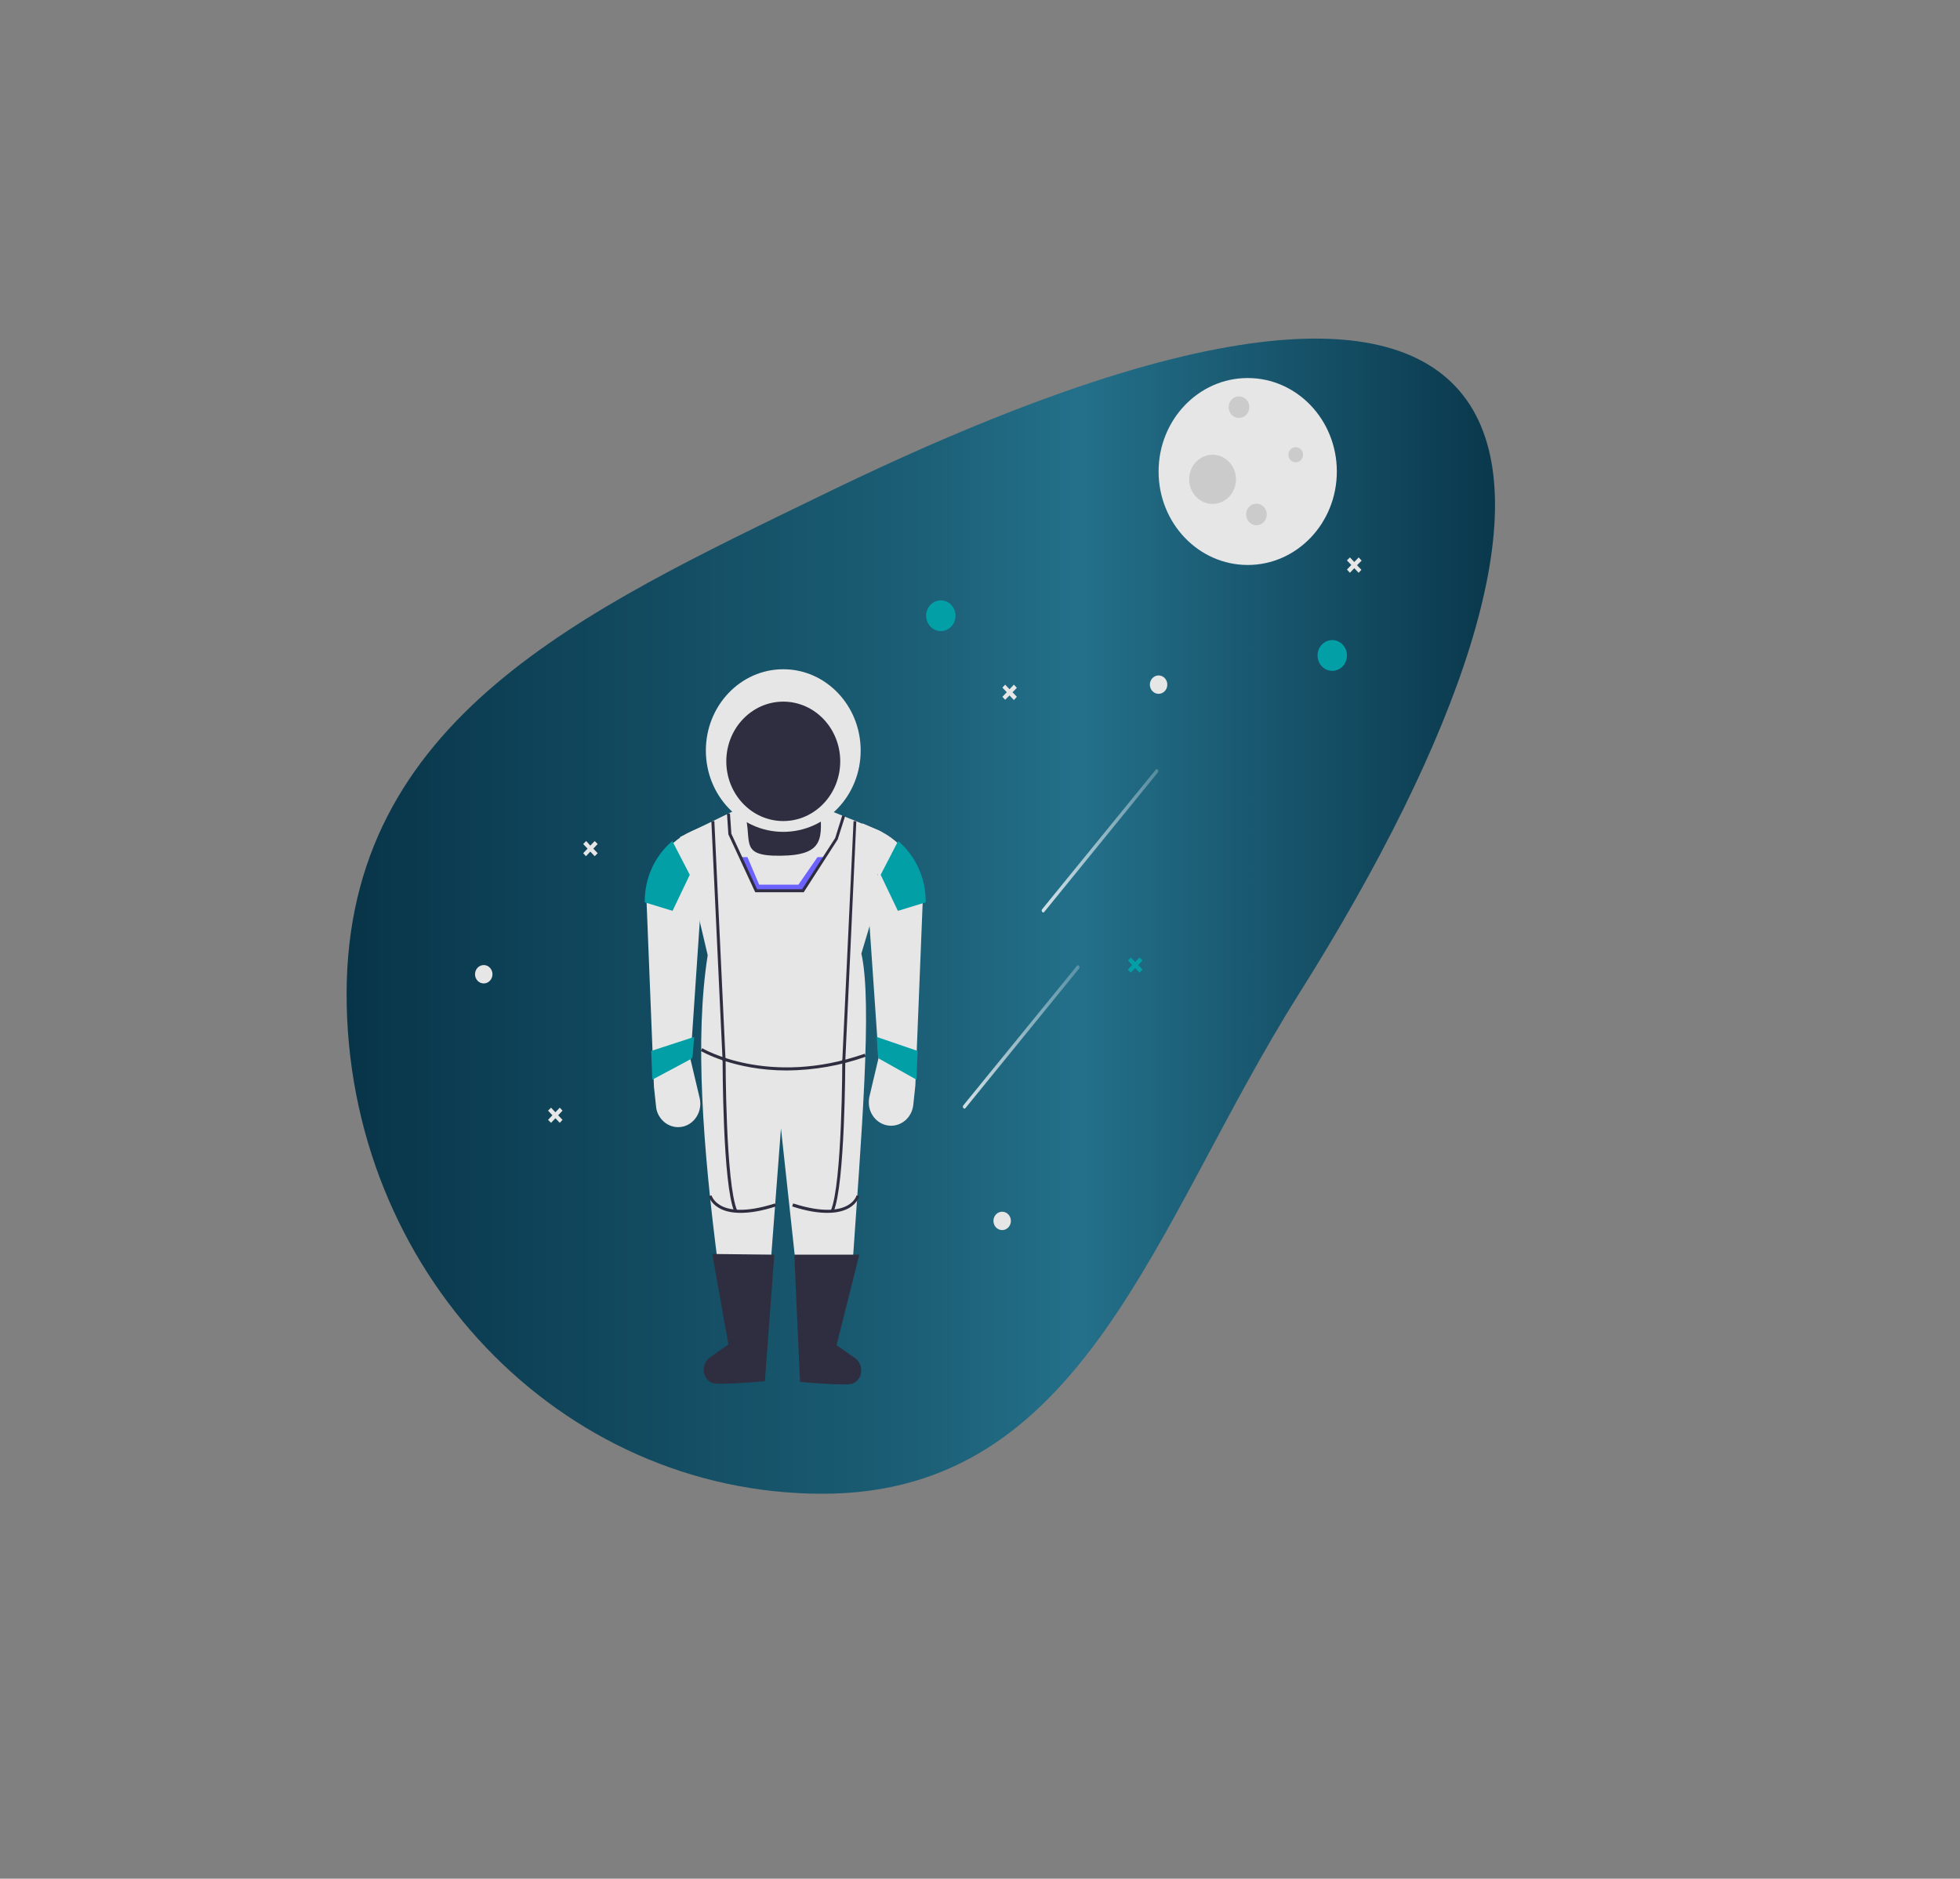 <?xml version="1.0" encoding="utf-8"?>
<!-- Generator: Adobe Illustrator 25.2.1, SVG Export Plug-In . SVG Version: 6.00 Build 0)  -->
<svg version="1.1" id="Camada_1" xmlns="http://www.w3.org/2000/svg" xmlns:xlink="http://www.w3.org/1999/xlink" x="0px" y="0px"
	 viewBox="0 0 853.3 818" style="enable-background:new 0 0 853.3 818;" xml:space="preserve">
<rect x="0" y="0" width="853.3" height="818" fill="#808080" stroke="none"/>
<style type="text/css">
	.st0{fill:url(#SVGID_1_);}
	.st1{fill:#E6E6E6;}
	.st2{fill:#CBCBCB;}
	.st3{fill:#029FA6;}
	.st4{opacity:0.8;fill:url(#SVGID_2_);enable-background:new    ;}
	.st5{opacity:0.8;fill:url(#SVGID_3_);enable-background:new    ;}
	.st6{fill:#2F2E41;}
	.st7{fill:#6C63FF;}
</style>
<linearGradient id="SVGID_1_" gradientUnits="userSpaceOnUse" x1="150.852" y1="398.908" x2="650.852" y2="398.908">
	<stop  offset="0" style="stop-color:#083448"/>
	<stop  offset="0.12" style="stop-color:#0D3F54"/>
	<stop  offset="0.49" style="stop-color:#1B5E75"/>
	<stop  offset="0.638" style="stop-color:#24708A"/>
	<stop  offset="0.998" style="stop-color:#0A384C"/>
</linearGradient>
<path class="st0" d="M565.4,432.9c-63.1,100.2-92.8,217.5-207.3,217.5S150.9,553,150.9,432.9s103.4-167,207.3-217.5
	C695.4,51.1,706.7,208.6,565.4,432.9z"/>
<ellipse class="st1" cx="543.2" cy="205.3" rx="38.8" ry="40.7"/>
<ellipse class="st2" cx="539.4" cy="177.3" rx="4.5" ry="4.7"/>
<ellipse class="st2" cx="547" cy="224" rx="4.5" ry="4.7"/>
<ellipse class="st2" cx="564.1" cy="198" rx="3.2" ry="3.3"/>
<ellipse class="st2" cx="527.9" cy="208.7" rx="10.2" ry="10.7"/>
<ellipse class="st3" cx="409.6" cy="268.1" rx="6.4" ry="6.7"/>
<ellipse class="st3" cx="580" cy="285.4" rx="6.4" ry="6.7"/>
<ellipse class="st1" cx="504.4" cy="298.1" rx="3.8" ry="4"/>
<ellipse class="st1" cx="210.6" cy="424.2" rx="3.8" ry="4"/>
<ellipse class="st1" cx="436.3" cy="531.6" rx="3.8" ry="4"/>
<polygon class="st3" points="496.1,416.9 494.2,418.9 492.3,416.9 491.1,418.2 492.9,420.2 491,422.2 492.3,423.5 494.2,421.5 
	496.1,423.5 497.4,422.2 495.5,420.2 497.4,418.2 "/>
<polygon class="st1" points="243.7,482.3 241.8,484.3 239.9,482.3 238.6,483.6 240.5,485.6 238.6,487.6 239.9,488.9 241.8,486.9 
	243.7,488.9 244.9,487.6 243,485.6 244.9,483.6 "/>
<polygon class="st1" points="258.9,366.2 257,368.2 255.2,366.2 253.9,367.5 255.8,369.5 253.9,371.5 255.1,372.8 257,370.8 
	258.9,372.8 260.2,371.5 258.3,369.5 260.2,367.5 "/>
<polygon class="st1" points="591.5,242.7 589.6,244.7 587.7,242.7 586.4,244 588.3,246 586.4,248 587.7,249.4 589.6,247.4 
	591.5,249.4 592.7,248.1 590.8,246.1 592.8,244.1 "/>
<polygon class="st1" points="441.4,298.1 439.5,300.1 437.6,298.1 436.4,299.4 438.3,301.4 436.4,303.4 437.6,304.7 439.5,302.8 
	441.4,304.8 442.7,303.4 440.8,301.4 442.7,299.5 "/>
<linearGradient id="SVGID_2_" gradientUnits="userSpaceOnUse" x1="626.864" y1="412.955" x2="677.731" y2="412.955" gradientTransform="matrix(1 0 0 -1 -173.351 779)">
	<stop  offset="0" style="stop-color:#FFFFFF"/>
	<stop  offset="1" style="stop-color:#FFFFFF;stop-opacity:0.3"/>
</linearGradient>
<path class="st4" d="M454.6,397.1l19.3-23.7l19.3-23.7l10.9-13.4c0.6-0.7-0.3-1.9-0.9-1.2l-19.3,23.7l-19.3,23.7l-10.9,13.4
	C453.1,396.6,454,397.8,454.6,397.1z"/>
<linearGradient id="SVGID_3_" gradientUnits="userSpaceOnUse" x1="592.528" y1="327.546" x2="643.396" y2="327.546" gradientTransform="matrix(1 0 0 -1 -173.351 779)">
	<stop  offset="0" style="stop-color:#FFFFFF"/>
	<stop  offset="1" style="stop-color:#FFFFFF;stop-opacity:0.3"/>
</linearGradient>
<path class="st5" d="M420.3,482.5l19.3-23.7l19.3-23.7l10.9-13.4c0.6-0.7-0.3-1.9-0.9-1.2l-19.3,23.7l-19.3,23.7l-10.9,13.4
	C418.8,482.1,419.7,483.2,420.3,482.5L420.3,482.5z"/>
<path class="st6" d="M322.8,351.1h36.2l0,0v15c0,5.4-4.1,9.7-9.3,9.7l0,0h-17.7c-5.1,0-9.3-4.4-9.3-9.7l0,0V351.1L322.8,351.1z"/>
<path class="st1" d="M371.2,550c-8.3,8.8-16.5,8.8-24.8,0.3l-6.4-59l-4.5,59.1c-8.3,7-16,8-22.9,0.3c-6.6-51.1-10.2-98.5-4.5-134.8
	l-12.1-51.4l27.3-13.3c5.5,14.3-3.2,21.6,16.5,21.4c19.5-0.2,18-7.9,17.2-21.4l25.2,10.2c4.4,1.8,6.8,6.9,5.4,11.7L375,415.2
	C379.9,436.5,374.9,495.8,371.2,550z"/>
<path class="st6" d="M333,601.4c0,0-20.3,1.9-23,0.7l0,0c-0.2-0.1-0.3-0.2-0.5-0.2c-4-2.2-4.2-8.2-0.4-10.9l8-5.6l-7-39.4l27,0.3
	L333,601.4z"/>
<path class="st6" d="M348.3,601.7c0,0,20.3,1.9,23,0.7l0,0c0.2-0.1,0.3-0.2,0.5-0.2c4-2.2,4.2-8.2,0.4-10.9l-8-5.6l9.9-39.4h-28.3
	L348.3,601.7z"/>
<path class="st1" d="M300.6,461.2l4,16.9c1,4.3-0.7,8.7-4.2,11.1l0,0c-4.5,3-10.5,1.6-13.4-3.2c-0.8-1.3-1.3-2.8-1.4-4.4l-0.9-8.4
	l-3.2-80.2c0-13.6,7.8-25.9,19.8-31.2l6.2-2.7L300.6,461.2z"/>
<path class="st1" d="M401.7,392.4l0,0.5l-2.6,64.8l-0.5,12.5l-0.1,2.5l-0.9,8.4c-0.6,5.6-5.4,9.6-10.7,9c-5.3-0.6-9.2-5.6-8.6-11.2
	c0-0.5,0.1-0.9,0.2-1.4l4-16.9l-0.1-1.3l-0.5-7.8l-6.4-93l6.2,2.7C393.9,366.4,401.7,378.7,401.7,392.4z"/>
<path class="st6" d="M342.6,466.1c-23.1,0-37.3-8.4-37.5-8.5l0.6-1.2c0.3,0.2,28.9,17,70.8,2.4l0.4,1.3
	C365.9,464,354.3,466,342.6,466.1z"/>
<path class="st6" d="M319.7,527.6c-5.1-12-5.1-64.2-5.1-66.4l1.3,0c0,0.5,0,54.1,5,65.8L319.7,527.6z"/>
<path class="st6" d="M322.4,528.1c-4.5,0-7.5-1-9.5-2.2c-3.6-2.1-4.3-5-4.3-5.1l1.2-0.3l-0.6,0.2l0.6-0.2c0,0.1,0.7,2.5,3.8,4.3
	c3.4,2,10.3,3.5,23.8-0.8l0.4,1.3C331.3,527.4,326.3,528.1,322.4,528.1z"/>
<polygon class="st6" points="309.7,357.6 311,357.5 315.9,462 314.6,462.1 "/>
<path class="st6" d="M362.9,527.6l-1.2-0.5c5-11.7,5-65.3,5-65.8l1.3,0C368,463.4,367.9,515.6,362.9,527.6z"/>
<path class="st6" d="M360.2,528.1c-3.9,0-8.9-0.7-15.3-2.8l0.4-1.3c13.4,4.3,20.3,2.8,23.8,0.8c3.1-1.8,3.8-4.2,3.8-4.3l1.2,0.3
	c0,0.1-0.8,3-4.3,5.1C367.7,527.1,364.7,528.1,360.2,528.1z"/>
<polygon class="st6" points="366.7,462 371.6,357.5 372.8,357.6 368,462.1 "/>
<polygon class="st7" points="359,373.2 349.6,387.8 329.2,387.8 322.4,373.2 325.4,373.2 330.5,385.2 347.6,385.2 355.9,373.2 "/>
<polygon points="382,380.5 382.1,380.8 382,381.2 "/>
<path class="st3" d="M403,392.4l0,0.5l-12.1,3.7l-7.5-15.7l7.6-14.7C398.6,372.6,403,382.2,403,392.4z"/>
<path class="st3" d="M280.7,392.4l0,0.5l12.1,3.7l7.5-15.7l-7.6-14.7C285.1,372.6,280.7,382.2,280.7,392.4z"/>
<ellipse class="st1" cx="341" cy="326.8" rx="33.7" ry="35.4"/>
<ellipse class="st6" cx="341" cy="331.5" rx="24.8" ry="26"/>
<polygon class="st3" points="399.5,457.6 399,470.1 382.6,460.9 382.2,459.3 381.7,451.5 "/>
<polygon class="st3" points="283.5,457.6 284,470.1 301.2,460.9 301.6,459.3 302.2,451.5 "/>
<polygon class="st6" points="349.9,388.5 328.8,388.5 317.1,363.3 316.5,354.3 317.8,354.2 318.4,363 329.6,387.2 349.2,387.2 
	363.6,364.9 366.7,355 367.9,355.4 364.7,365.5 "/>
</svg>
